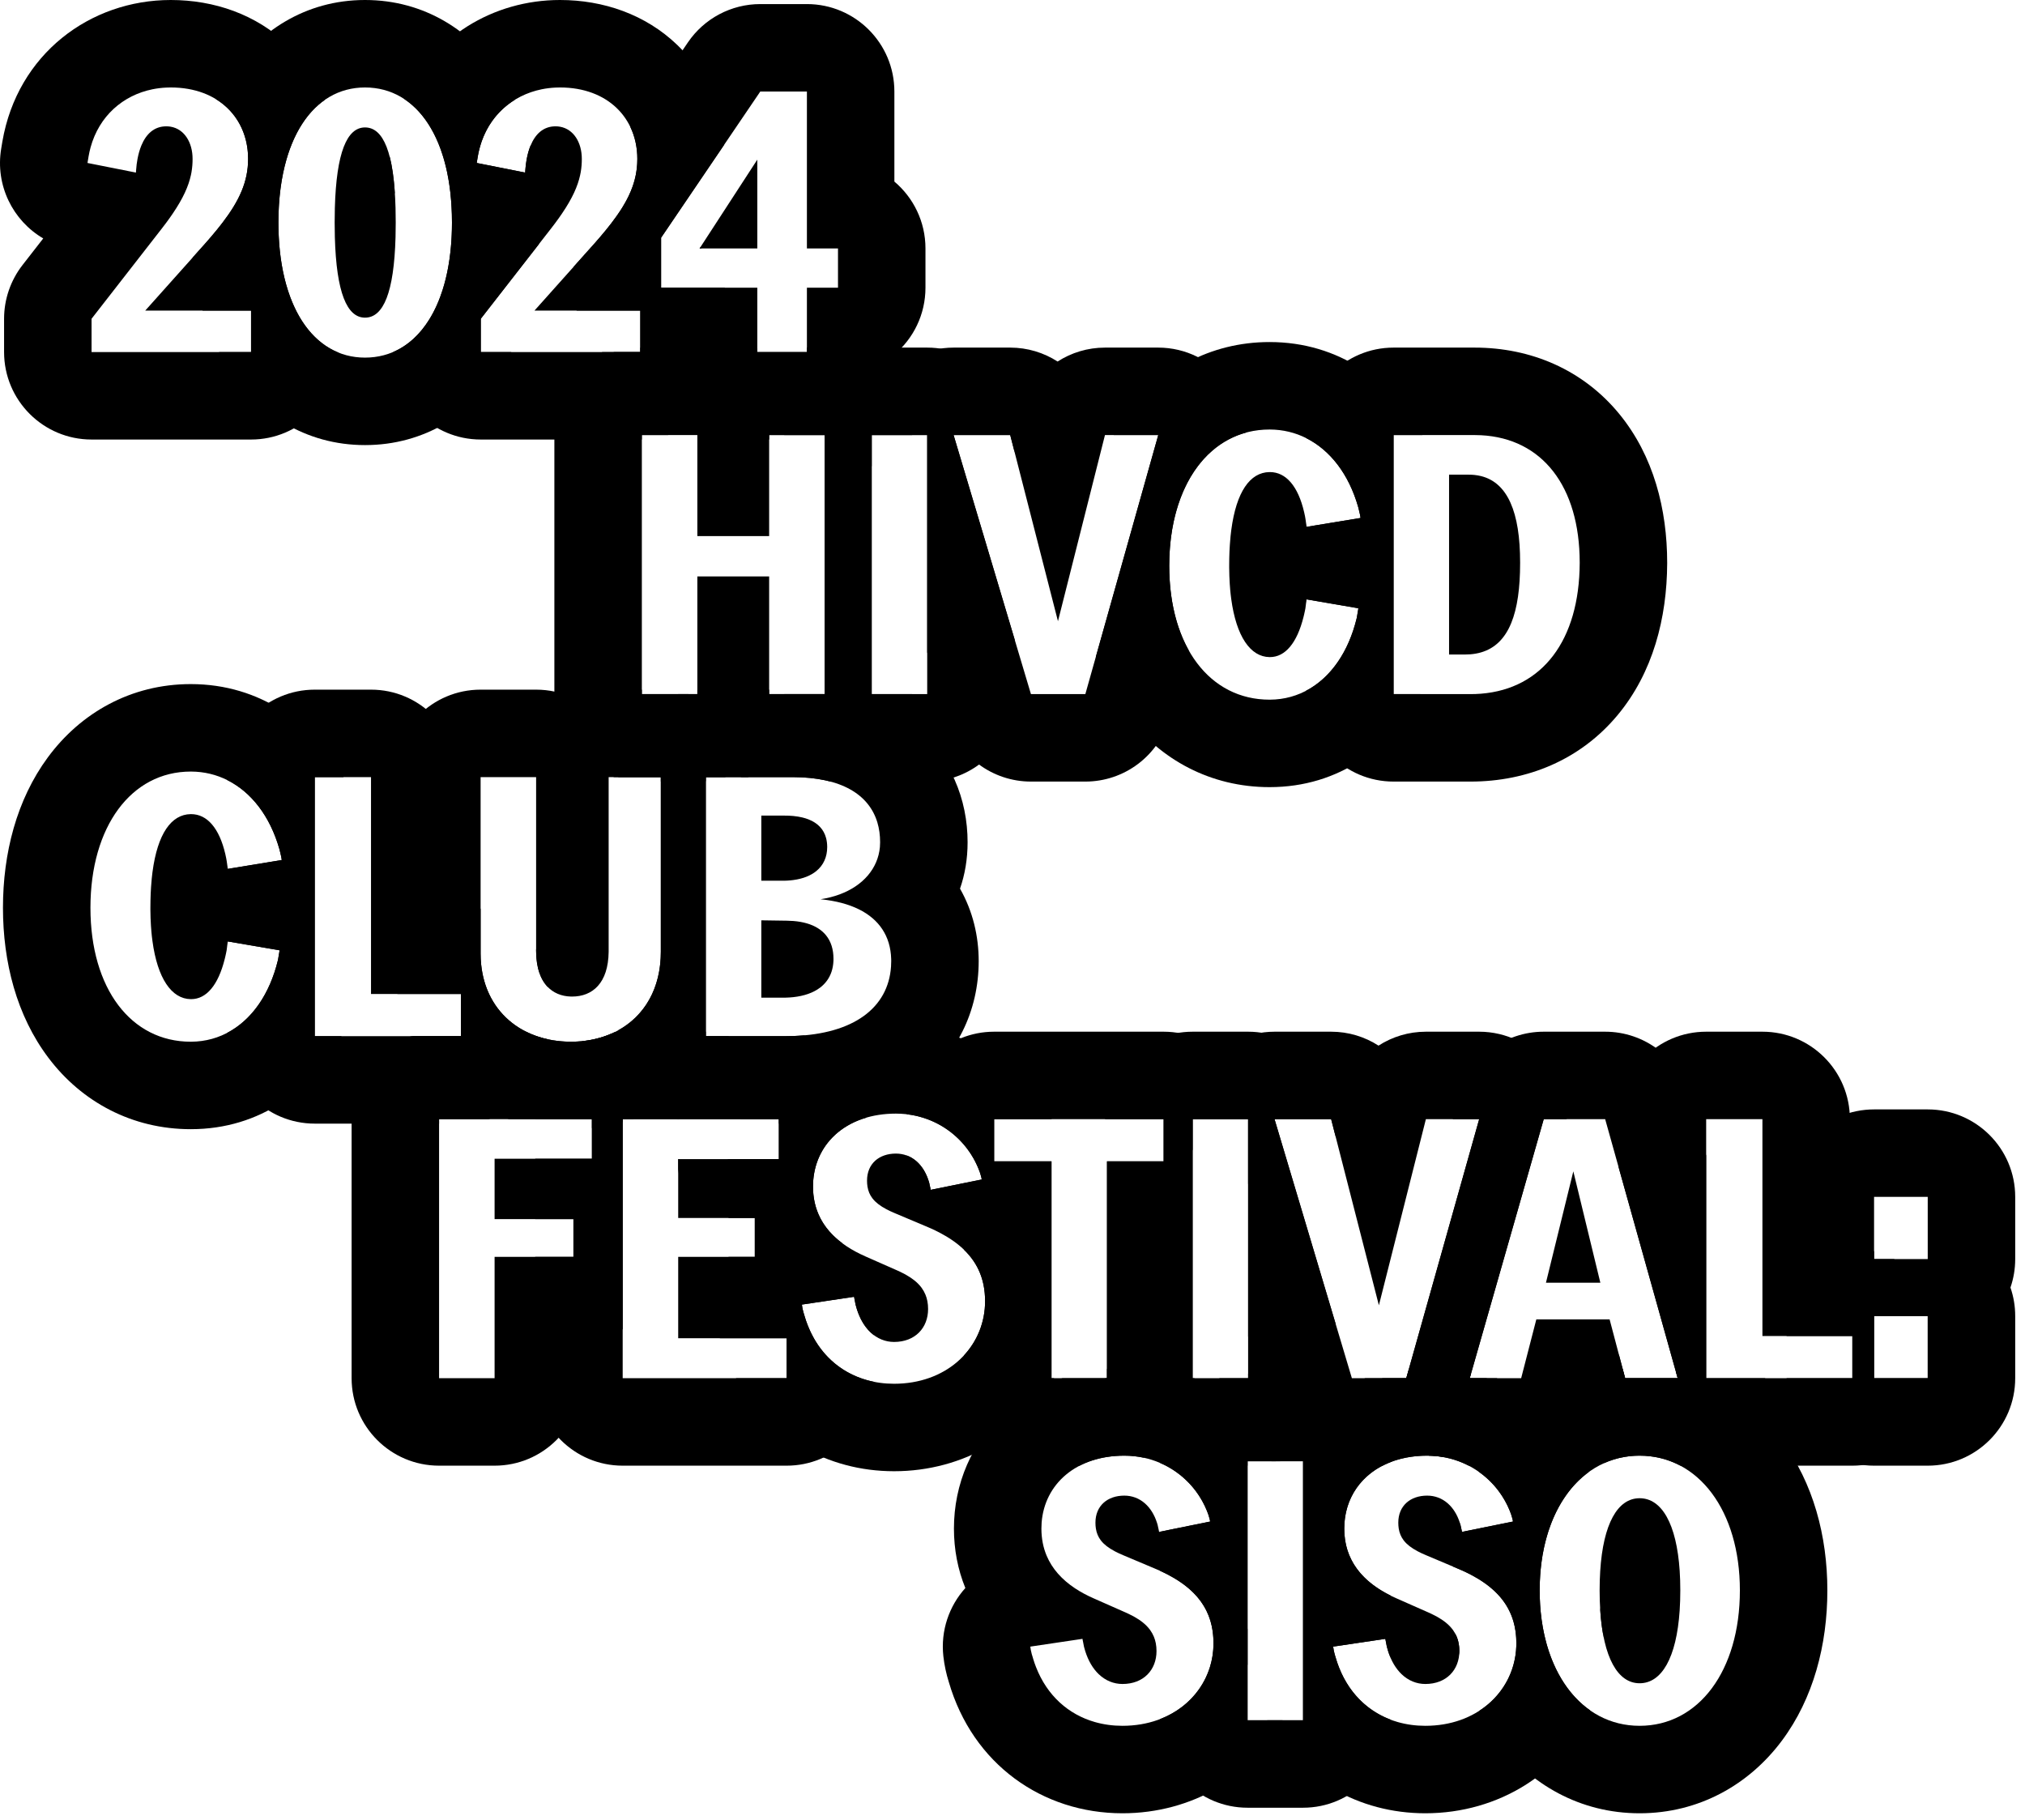 <svg width="148" height="133" viewBox="0 0 148 133" fill="none" xmlns="http://www.w3.org/2000/svg">
<path fill-rule="evenodd" clip-rule="evenodd" d="M118.598 100.058C114.797 100.416 111.605 102.419 109.454 105.302C108.923 106.014 108.46 106.77 108.062 107.56C109.166 108.331 110.002 109.43 110.446 110.694C110.461 110.746 110.476 110.795 110.49 110.841C110.528 110.962 110.562 111.071 110.581 111.208L106.849 111.965C106.834 111.86 106.81 111.764 106.788 111.671C106.77 111.596 106.753 111.524 106.74 111.451C106.728 111.406 106.714 111.361 106.7 111.316C106.451 112.355 106.287 113.422 106.203 114.503L106.47 114.616C107.603 115.081 108.497 115.618 109.174 116.239C109.883 116.889 110.351 117.631 110.602 118.478C110.752 118.983 110.825 119.525 110.825 120.106C110.825 120.169 110.824 120.232 110.822 120.295C110.761 122.248 109.759 123.985 108.107 125.047C108.492 125.804 108.938 126.529 109.447 127.213C111.828 130.417 115.485 132.531 119.832 132.531C124.179 132.531 127.845 130.429 130.236 127.219C132.538 124.13 133.555 120.218 133.555 116.239C133.555 112.283 132.53 108.388 130.232 105.311C128.352 102.792 125.676 100.941 122.488 100.272L122.617 100.732H118.776L118.598 100.058ZM106.646 120.955C106.655 120.863 106.659 120.77 106.659 120.674C106.659 120.179 106.555 119.76 106.359 119.399C106.435 119.923 106.53 120.442 106.646 120.955ZM112.529 116.239C112.529 122.135 115.558 126.138 119.832 126.138C124.132 126.138 127.162 122.135 127.162 116.239C127.162 110.423 124.132 106.393 119.832 106.393C115.558 106.393 112.529 110.396 112.529 116.239ZM116.956 117.693C116.926 117.236 116.911 116.751 116.911 116.239C116.911 115.745 116.925 115.277 116.953 114.835C117.171 111.375 118.225 109.504 119.832 109.504C121.457 109.504 122.533 111.383 122.762 114.805C122.792 115.256 122.807 115.734 122.807 116.239C122.807 116.76 122.791 117.254 122.76 117.72C122.527 121.16 121.452 123.028 119.832 123.028C118.232 123.028 117.18 121.15 116.956 117.693Z" fill="black"/>
<path fill-rule="evenodd" clip-rule="evenodd" d="M99.78 100.732C98.255 101.255 96.829 102.064 95.593 103.185C94.448 104.223 93.554 105.452 92.928 106.799H95.236V125.732H92.619C94.945 130.043 99.3 132.531 104.171 132.531C109.543 132.531 114.234 129.56 116.215 125.009C114.752 123.986 113.643 122.312 113.039 120.168C113.033 120.148 113.028 120.127 113.022 120.106C112.824 119.388 112.682 118.617 112.603 117.802C112.587 117.632 112.573 117.46 112.562 117.287C112.54 116.944 112.529 116.595 112.529 116.238C112.529 114.426 112.821 112.79 113.351 111.396C113.431 111.183 113.518 110.976 113.61 110.775C113.799 110.361 114.01 109.971 114.243 109.609C114.315 109.497 114.389 109.387 114.465 109.28C114.936 108.617 115.482 108.055 116.093 107.608C114.679 104.443 112.001 101.916 108.634 100.732H107.416L107.512 100.394C106.492 100.137 105.418 100 104.306 100C103.859 100 103.412 100.02 102.969 100.06L102.78 100.732H99.78ZM97.436 120.35C97.445 120.432 97.458 120.515 97.473 120.598C97.492 120.697 97.514 120.796 97.542 120.895C97.559 120.957 97.578 121.018 97.598 121.08C97.617 121.146 97.636 121.211 97.656 121.275C97.715 121.469 97.781 121.658 97.852 121.84C98.666 123.937 100.226 125.311 102.155 125.863C102.792 126.045 103.468 126.138 104.171 126.138C107.916 126.138 110.51 123.714 110.798 120.674C110.816 120.487 110.825 120.298 110.825 120.106C110.825 119.247 110.667 118.475 110.335 117.781C109.821 116.705 108.889 115.816 107.481 115.083C107.28 114.978 107.068 114.876 106.847 114.777C106.724 114.722 106.599 114.668 106.47 114.616L104.225 113.669C104 113.575 103.796 113.48 103.613 113.383C103.609 113.381 103.606 113.379 103.603 113.377C103.158 113.141 102.833 112.892 102.609 112.608C102.6 112.597 102.592 112.585 102.583 112.574C102.49 112.451 102.415 112.32 102.357 112.182C102.296 112.038 102.254 111.885 102.228 111.721C102.207 111.585 102.196 111.441 102.196 111.289C102.196 110.045 103.089 109.314 104.306 109.314C104.875 109.314 105.39 109.511 105.81 109.878C105.814 109.881 105.817 109.884 105.82 109.887C106.199 110.221 106.5 110.696 106.692 111.289C106.709 111.342 106.725 111.396 106.74 111.451C106.753 111.523 106.77 111.596 106.788 111.671C106.79 111.679 106.792 111.687 106.794 111.695C106.797 111.708 106.8 111.721 106.803 111.734C106.804 111.739 106.805 111.743 106.806 111.747C106.821 111.811 106.835 111.877 106.846 111.946C106.847 111.951 106.847 111.955 106.848 111.959C106.848 111.961 106.848 111.963 106.849 111.965L110.581 111.208C110.572 111.141 110.559 111.081 110.544 111.023C110.528 110.962 110.51 110.903 110.49 110.841C110.489 110.836 110.487 110.831 110.486 110.827C110.473 110.785 110.459 110.741 110.446 110.694C110.416 110.608 110.384 110.524 110.351 110.44C110.14 109.915 109.861 109.421 109.523 108.97C108.624 107.776 107.308 106.89 105.75 106.548C105.288 106.447 104.805 106.393 104.306 106.393C100.779 106.393 98.478 108.476 98.264 111.289C98.253 111.431 98.248 111.575 98.248 111.721C98.248 112.452 98.379 113.113 98.631 113.708C99.032 114.661 99.74 115.447 100.699 116.085C101.116 116.362 101.58 116.611 102.088 116.833L104.414 117.861C104.49 117.895 104.563 117.928 104.635 117.963C104.756 118.02 104.872 118.079 104.984 118.14C104.994 118.146 105.005 118.152 105.015 118.158C105.491 118.422 105.875 118.721 106.152 119.081C106.167 119.101 106.181 119.12 106.196 119.14C106.303 119.289 106.393 119.449 106.464 119.62C106.527 119.772 106.576 119.934 106.608 120.106C106.642 120.284 106.659 120.473 106.659 120.674C106.659 122.054 105.713 123.081 104.171 123.081C103.541 123.081 102.932 122.842 102.428 122.356C102.428 122.356 102.427 122.355 102.427 122.355C102.017 121.959 101.676 121.4 101.449 120.674C101.416 120.57 101.386 120.461 101.358 120.35C101.344 120.255 101.324 120.16 101.304 120.066C101.302 120.057 101.3 120.049 101.298 120.04C101.29 120.001 101.282 119.962 101.274 119.923C101.27 119.902 101.266 119.88 101.262 119.859C101.259 119.841 101.256 119.824 101.253 119.806C101.252 119.798 101.251 119.79 101.25 119.782L97.436 120.35ZM116.943 117.488C116.988 118.312 117.079 119.05 117.211 119.697C117.188 118.958 117.102 118.219 116.943 117.488ZM91.179 121.718C91.139 121.5 91.107 121.279 91.082 121.056C91.005 120.362 91.042 119.681 91.179 119.032V121.718Z" fill="black"/>
<path fill-rule="evenodd" clip-rule="evenodd" d="M89.157 100.732C86.617 101.578 84.786 103.975 84.786 106.799V106.924C86.454 107.642 87.724 109.025 88.311 110.694C88.326 110.746 88.341 110.794 88.356 110.841C88.393 110.962 88.427 111.071 88.447 111.208L84.786 111.95V114.81C87.496 116.041 88.69 117.745 88.69 120.106C88.69 122.57 87.197 124.717 84.786 125.647V125.732C84.786 129.263 87.648 132.125 91.179 132.125H95.236C98.767 132.125 101.629 129.263 101.629 125.732V125.688C99.727 124.968 98.249 123.397 97.598 121.08C97.589 121.052 97.58 121.025 97.572 120.997C97.505 120.781 97.46 120.566 97.436 120.35L101.25 119.782C101.263 119.876 101.284 119.971 101.304 120.066C101.324 120.16 101.344 120.255 101.358 120.35C101.432 120.645 101.523 120.915 101.629 121.162V116.619C99.5 115.56 98.247 113.971 98.247 111.722C98.247 109.507 99.505 107.683 101.629 106.862V106.799C101.629 103.268 98.767 100.406 95.236 100.406H91.221V100.732H89.157ZM95.236 106.799H91.179V125.732H95.236V106.799Z" fill="black"/>
<path fill-rule="evenodd" clip-rule="evenodd" d="M77.646 100.732C76.121 101.255 74.695 102.064 73.458 103.185C71.018 105.397 69.72 108.474 69.72 111.721C69.72 113.245 70 114.71 70.554 116.068C69.372 117.38 68.738 119.17 68.947 121.056C69.02 121.709 69.157 122.339 69.346 122.94C71.094 128.952 76.194 132.531 82.036 132.531C87.118 132.531 91.591 129.872 93.736 125.732H91.179V106.799H93.562C91.424 102.796 87.192 100 82.171 100C81.749 100 81.326 100.018 80.907 100.054V100.732H77.646ZM83.615 106.548C83.153 106.447 82.671 106.393 82.171 106.393C78.644 106.393 76.343 108.476 76.129 111.289C76.118 111.431 76.113 111.575 76.113 111.721C76.113 112.452 76.245 113.113 76.496 113.708C76.898 114.661 77.605 115.447 78.564 116.085C78.981 116.362 79.446 116.611 79.954 116.833L82.28 117.861C82.355 117.895 82.428 117.928 82.5 117.963C82.621 118.02 82.737 118.079 82.849 118.14C82.859 118.146 82.87 118.152 82.88 118.158C83.356 118.422 83.74 118.721 84.017 119.081C84.032 119.101 84.047 119.12 84.061 119.14C84.169 119.289 84.258 119.449 84.33 119.62C84.393 119.772 84.441 119.934 84.474 120.106C84.507 120.284 84.525 120.473 84.525 120.674C84.525 122.054 83.578 123.081 82.036 123.081C81.406 123.081 80.798 122.842 80.293 122.356C80.293 122.356 80.293 122.355 80.292 122.355C79.882 121.959 79.542 121.4 79.314 120.674C79.281 120.57 79.251 120.461 79.223 120.35C79.21 120.255 79.189 120.16 79.169 120.066C79.167 120.057 79.165 120.049 79.164 120.04C79.155 120.001 79.147 119.962 79.139 119.923C79.135 119.902 79.131 119.88 79.127 119.859C79.124 119.841 79.121 119.824 79.119 119.806C79.117 119.798 79.116 119.79 79.115 119.782L75.301 120.35C75.311 120.432 75.323 120.515 75.338 120.598C75.357 120.697 75.38 120.796 75.407 120.895C75.424 120.957 75.443 121.018 75.464 121.08C75.482 121.146 75.501 121.211 75.521 121.275C75.58 121.469 75.646 121.658 75.717 121.84C76.531 123.937 78.091 125.311 80.021 125.863C80.657 126.045 81.333 126.138 82.036 126.138C85.781 126.138 88.375 123.714 88.663 120.674C88.681 120.487 88.69 120.298 88.69 120.106C88.69 119.247 88.532 118.475 88.2 117.781C87.686 116.705 86.754 115.816 85.347 115.083C85.145 114.978 84.933 114.876 84.712 114.777C84.589 114.722 84.464 114.668 84.335 114.616L82.09 113.669C81.865 113.575 81.661 113.48 81.478 113.383C81.475 113.381 81.471 113.379 81.468 113.377C81.023 113.141 80.699 112.892 80.474 112.608C80.465 112.597 80.457 112.585 80.448 112.574C80.355 112.451 80.28 112.32 80.222 112.182C80.162 112.038 80.119 111.885 80.094 111.721C80.072 111.585 80.062 111.441 80.062 111.289C80.062 110.045 80.954 109.314 82.171 109.314C82.741 109.314 83.256 109.511 83.675 109.878C83.679 109.881 83.682 109.884 83.685 109.887C84.064 110.221 84.365 110.696 84.557 111.289C84.574 111.342 84.59 111.396 84.606 111.451C84.618 111.523 84.635 111.596 84.653 111.671C84.655 111.679 84.657 111.687 84.659 111.695C84.662 111.708 84.665 111.721 84.668 111.734C84.669 111.739 84.67 111.743 84.671 111.747C84.686 111.811 84.7 111.877 84.711 111.946C84.712 111.951 84.712 111.955 84.713 111.959C84.713 111.961 84.714 111.963 84.714 111.965L88.446 111.208C88.437 111.141 88.424 111.081 88.409 111.023C88.393 110.962 88.375 110.903 88.356 110.841C88.354 110.836 88.353 110.831 88.351 110.827C88.338 110.785 88.325 110.741 88.311 110.694C88.281 110.608 88.249 110.524 88.216 110.44C88.006 109.915 87.726 109.421 87.388 108.97C86.489 107.776 85.173 106.89 83.615 106.548Z" fill="black"/>
<path fill-rule="evenodd" clip-rule="evenodd" d="M130.576 100.732C130.576 104.263 133.438 107.125 136.969 107.125H140.891C144.421 107.125 147.284 104.263 147.284 100.732V96.188C147.284 95.459 147.162 94.758 146.937 94.105C147.162 93.453 147.284 92.752 147.284 92.023V87.479C147.284 83.948 144.421 81.086 140.891 81.086H136.969C133.438 81.086 130.576 83.948 130.576 87.479V92.023C130.576 92.752 130.698 93.453 130.923 94.105C130.698 94.758 130.576 95.459 130.576 96.188V97.649H135.382V100.732H130.576ZM136.969 96.188V100.732H140.891V96.188H136.969ZM136.969 92.023H140.891V87.479H136.969V92.023Z" fill="black"/>
<path fill-rule="evenodd" clip-rule="evenodd" d="M118.305 98.948V100.732C118.305 104.263 121.167 107.125 124.698 107.125H135.382C138.912 107.125 141.775 104.263 141.775 100.732V97.649C141.775 95.218 140.418 93.104 138.421 92.023H136.969V91.454C136.461 91.325 135.929 91.256 135.382 91.256H135.202V81.799C135.202 78.268 132.34 75.406 128.809 75.406H124.698C121.167 75.406 118.305 78.268 118.305 81.799V85.332L122.617 100.732H118.776L118.305 98.948ZM128.809 81.799H124.698V100.732H135.382V97.649H128.809V81.799ZM136.969 100.732H140.891V96.188H136.969V100.732Z" fill="black"/>
<path fill-rule="evenodd" clip-rule="evenodd" d="M101.023 100.732C101.023 102.106 101.466 103.46 102.312 104.582C102.889 105.347 103.622 105.961 104.448 106.395C105.505 106.416 106.485 106.679 107.343 107.125C107.367 107.125 107.392 107.125 107.416 107.125H111.176C112.583 107.125 113.904 106.666 114.976 105.873C115.647 106.369 116.414 106.734 117.24 106.938C117.724 106.721 118.238 106.565 118.776 106.478C119.118 106.422 119.471 106.393 119.832 106.393C120.837 106.393 121.773 106.613 122.617 107.025C122.681 107.056 122.745 107.089 122.808 107.122C124.737 107.065 126.54 106.138 127.711 104.596C128.563 103.472 129.01 102.112 129.01 100.732H124.698V84.454L123.472 80.075C122.699 77.314 120.182 75.406 117.316 75.406H112.826C109.971 75.406 107.463 77.298 106.679 80.043L106.177 81.799H108.108L102.78 100.732H101.023ZM117.316 81.799H112.826L107.416 100.732H111.176L112.285 96.432H117.64L118.776 100.732H122.617L117.316 81.799ZM112.988 93.754H116.964L114.989 85.612L112.988 93.754Z" fill="black"/>
<path fill-rule="evenodd" clip-rule="evenodd" d="M91.221 97.682L92.678 102.561C93.487 105.269 95.978 107.125 98.804 107.125H101.042C101.56 106.858 102.142 106.657 102.78 106.534C103.258 106.442 103.768 106.393 104.306 106.393C104.727 106.393 105.136 106.431 105.53 106.504C107.155 105.729 108.422 104.282 108.934 102.464L109.421 100.732H107.416L112.826 81.799H114.501C114.501 80.421 114.055 79.062 113.205 77.939C111.996 76.343 110.11 75.406 108.108 75.406H104.213C102.951 75.406 101.758 75.776 100.751 76.424C99.745 75.776 98.552 75.406 97.289 75.406H93.151C91.132 75.406 89.231 76.36 88.024 77.979C86.818 79.599 86.447 81.693 87.025 83.628L87.164 84.094V81.799H91.221V97.682ZM98.804 100.732H102.78L108.108 81.799H104.213L100.778 95.404L97.289 81.799H93.151L98.804 100.732Z" fill="black"/>
<path fill-rule="evenodd" clip-rule="evenodd" d="M80.771 100.732C80.771 104.263 83.633 107.125 87.164 107.125H91.179V106.799H93.243C95.783 105.953 97.614 103.556 97.614 100.732V96.748L93.151 81.799H97.289L97.614 83.067V81.799C97.614 78.268 94.752 75.406 91.221 75.406H87.164C83.633 75.406 80.771 78.268 80.771 81.799H85.046V84.882H80.907V100.732H80.771ZM87.164 100.732H91.221V81.799H87.164V100.732Z" fill="black"/>
<path fill-rule="evenodd" clip-rule="evenodd" d="M70.457 99.061V100.732C70.457 104.263 73.319 107.125 76.85 107.125H78.907C79.496 106.822 80.166 106.604 80.907 106.488C81.308 106.426 81.731 106.393 82.172 106.393C82.659 106.393 83.13 106.444 83.581 106.541C85.777 105.529 87.3 103.308 87.3 100.732H87.164V81.799H91.221V86.541C91.363 86.012 91.439 85.456 91.439 84.882V81.799C91.439 78.268 88.576 75.406 85.046 75.406H72.658C69.248 75.406 66.461 78.076 66.275 81.439C66.801 81.501 67.304 81.624 67.778 81.799C69.313 82.366 70.545 83.484 71.268 84.882C71.403 85.144 71.52 85.415 71.618 85.694C71.633 85.746 71.648 85.794 71.662 85.841C71.7 85.962 71.734 86.071 71.753 86.208L68.021 86.965C68.006 86.86 67.983 86.763 67.96 86.671C67.942 86.596 67.925 86.523 67.913 86.451C67.724 85.779 67.403 85.247 66.987 84.882C66.77 84.692 66.527 84.546 66.265 84.451V84.882C66.265 87.64 68.01 89.99 70.457 90.886V91.343C71.511 92.362 71.997 93.6 71.997 95.106C71.997 96.611 71.44 97.998 70.457 99.061ZM76.85 100.732H80.907V84.882H85.046V81.799H72.658V84.882H76.85V100.732Z" fill="black"/>
<path fill-rule="evenodd" clip-rule="evenodd" d="M53.791 100.732C56.117 105.043 60.471 107.531 65.343 107.531C70.425 107.531 74.897 104.872 77.042 100.732H76.85V84.882H72.657V81.799H76.868C74.731 77.796 70.499 75 65.478 75C62.3 75 59.173 76.002 56.765 78.185C55.62 79.223 54.726 80.452 54.1 81.799H56.924V84.72H53.194C53.083 85.376 53.026 86.045 53.026 86.722C53.026 87.505 53.101 88.274 53.248 89.02H55.166V91.861H53.251C52.469 93.06 52.084 94.526 52.254 96.056C52.321 96.662 52.444 97.249 52.613 97.811H57.492V100.732H53.791ZM66.921 81.548C66.46 81.447 65.977 81.393 65.478 81.393C61.951 81.393 59.649 83.476 59.436 86.289C59.425 86.431 59.419 86.575 59.419 86.722C59.419 87.452 59.551 88.113 59.803 88.708C60.204 89.661 60.911 90.447 61.871 91.085C62.288 91.362 62.752 91.611 63.26 91.834L65.586 92.861C65.661 92.894 65.735 92.928 65.807 92.963C65.928 93.02 66.044 93.079 66.156 93.14C66.166 93.146 66.177 93.152 66.187 93.158C66.662 93.422 67.047 93.721 67.324 94.081C67.339 94.101 67.353 94.12 67.368 94.14C67.475 94.289 67.565 94.449 67.636 94.62C67.699 94.772 67.748 94.934 67.78 95.106C67.814 95.284 67.831 95.472 67.831 95.674C67.831 97.054 66.885 98.082 65.343 98.082C64.713 98.082 64.104 97.842 63.6 97.356C63.6 97.356 63.599 97.355 63.599 97.355C63.189 96.959 62.848 96.4 62.621 95.674C62.588 95.57 62.558 95.461 62.53 95.35C62.516 95.255 62.496 95.16 62.476 95.066C62.474 95.057 62.472 95.049 62.47 95.04C62.462 95.001 62.454 94.962 62.446 94.923C62.442 94.902 62.438 94.88 62.434 94.859C62.431 94.841 62.428 94.824 62.425 94.807C62.424 94.798 62.423 94.79 62.422 94.782L58.608 95.35C58.617 95.433 58.63 95.515 58.645 95.598C58.663 95.697 58.686 95.796 58.714 95.895C58.731 95.957 58.75 96.018 58.77 96.08C58.789 96.146 58.808 96.211 58.828 96.275C58.887 96.469 58.952 96.657 59.023 96.841C59.838 98.937 61.398 100.311 63.327 100.863C63.964 101.045 64.64 101.138 65.343 101.138C69.088 101.138 71.681 98.714 71.97 95.674C71.987 95.487 71.996 95.298 71.996 95.106C71.996 94.247 71.838 93.475 71.507 92.781C70.993 91.705 70.061 90.816 68.653 90.083C68.451 89.978 68.24 89.876 68.019 89.777C67.896 89.722 67.77 89.668 67.642 89.616L65.397 88.669C65.172 88.575 64.968 88.48 64.785 88.383C64.781 88.381 64.778 88.379 64.775 88.377C64.33 88.141 64.005 87.892 63.781 87.608C63.772 87.597 63.763 87.585 63.755 87.574C63.661 87.451 63.587 87.32 63.528 87.182C63.468 87.038 63.426 86.885 63.4 86.722C63.379 86.585 63.368 86.441 63.368 86.289C63.368 85.044 64.261 84.314 65.478 84.314C66.047 84.314 66.562 84.511 66.982 84.878C66.985 84.881 66.989 84.884 66.992 84.887C67.371 85.221 67.672 85.695 67.863 86.289C67.881 86.342 67.897 86.396 67.912 86.451C67.924 86.523 67.942 86.596 67.96 86.671C67.962 86.679 67.964 86.687 67.966 86.695C67.969 86.708 67.972 86.721 67.975 86.734C67.976 86.739 67.977 86.743 67.978 86.747C67.993 86.811 68.007 86.877 68.018 86.946C68.018 86.951 68.019 86.955 68.02 86.959C68.02 86.961 68.02 86.963 68.02 86.965L71.753 86.208C71.744 86.141 71.731 86.081 71.716 86.023C71.7 85.962 71.681 85.903 71.662 85.841C71.661 85.836 71.659 85.831 71.658 85.827C71.645 85.785 71.631 85.741 71.618 85.694C71.588 85.608 71.556 85.524 71.523 85.44C71.312 84.915 71.033 84.421 70.695 83.971C69.796 82.776 68.48 81.89 66.921 81.548Z" fill="black"/>
<path fill-rule="evenodd" clip-rule="evenodd" d="M42.632 76.088C40.547 77.141 39.117 79.303 39.117 81.799H43.262V84.693H39.117V89.102H41.91V91.861H39.117V100.732C39.117 104.263 41.979 107.125 45.51 107.125H57.492C60.934 107.125 63.741 104.405 63.88 100.997C63.55 100.931 63.23 100.843 62.92 100.732C61.486 100.22 60.284 99.232 59.482 97.811C59.325 97.534 59.184 97.241 59.06 96.931C58.95 96.66 58.854 96.376 58.77 96.08C58.689 95.837 58.635 95.593 58.608 95.35L62.422 94.782C62.435 94.876 62.456 94.971 62.476 95.066C62.496 95.16 62.517 95.255 62.53 95.35C62.795 96.407 63.283 97.152 63.881 97.594C63.817 95.663 62.896 93.95 61.487 92.82C61.534 92.507 61.559 92.187 61.559 91.861V90.865C61.189 90.59 60.862 90.29 60.583 89.963C60.333 89.67 60.12 89.357 59.948 89.021C59.603 88.346 59.42 87.582 59.42 86.722C59.42 86.007 59.551 85.333 59.799 84.72C59.809 84.696 59.819 84.672 59.829 84.648C60.382 83.346 61.472 82.329 62.971 81.799C63.084 81.759 63.199 81.722 63.316 81.687C63.267 78.846 61.365 76.456 58.766 75.675C58.331 75.713 57.876 75.732 57.4 75.732H51.585V75.406H45.51C45.316 75.406 45.125 75.414 44.937 75.431C44.242 75.773 43.466 75.996 42.632 76.088ZM56.924 81.799H45.51V100.732H57.492V97.811H49.567V91.861H55.166V89.021H49.567V84.72H56.924V81.799Z" fill="black"/>
<path fill-rule="evenodd" clip-rule="evenodd" d="M30.069 75.732C27.529 76.578 25.698 78.975 25.698 81.799V100.732C25.698 104.263 28.561 107.125 32.091 107.125H36.148C39.679 107.125 42.541 104.263 42.541 100.732V98.223C43.635 98.115 44.648 97.733 45.51 97.144V81.799H49.655C49.655 78.748 47.518 76.197 44.66 75.559C44.222 75.749 43.754 75.894 43.262 75.992C42.772 76.088 42.258 76.138 41.725 76.138C40.509 76.138 39.397 75.882 38.446 75.406H33.689V75.732H30.069ZM49.655 84.72H49.567V85.759C49.623 85.421 49.654 85.074 49.655 84.72ZM43.262 81.799H32.091V100.732H36.148V91.861H41.91V89.102H36.148V84.693H43.262V81.799Z" fill="black"/>
<path fill-rule="evenodd" clip-rule="evenodd" d="M56.214 50.406V50.732H60.271V50.547C62.525 50.83 64.783 51.568 66.703 53.077C69.522 55.293 70.718 58.46 70.718 61.559C70.718 62.798 70.519 63.928 70.164 64.951C71.102 66.596 71.529 68.427 71.529 70.242C71.529 73.899 69.922 77.232 66.884 79.433C64.101 81.448 60.673 82.125 57.4 82.125H56.924V81.799H49.563C47.023 80.953 45.192 78.556 45.192 75.732V75.298C47.081 74.254 48.298 72.275 48.298 69.565V56.799H45.192C45.192 53.975 47.023 51.578 49.563 50.732H50.967V50.435C51.17 50.416 51.377 50.406 51.585 50.406H56.214ZM65.122 70.648C65.131 70.514 65.136 70.379 65.136 70.242C65.136 70.187 65.135 70.133 65.133 70.079C65.108 69.259 64.891 68.526 64.477 67.905C63.693 66.728 62.203 65.95 59.97 65.725C61.984 65.419 63.432 64.41 64.026 63.03C64.177 62.679 64.273 62.304 64.309 61.911C64.319 61.795 64.324 61.678 64.324 61.559C64.324 61.044 64.258 60.56 64.124 60.113C63.515 58.085 61.51 56.814 57.978 56.799C57.957 56.799 57.935 56.799 57.914 56.799H51.585V75.732H57.4C57.596 75.732 57.789 75.729 57.978 75.722C62.395 75.571 64.916 73.662 65.122 70.648ZM57.346 59.612H55.642V64.372H57.184C57.239 64.372 57.293 64.371 57.346 64.37C57.413 64.369 57.478 64.366 57.543 64.363C57.545 64.362 57.548 64.362 57.551 64.362C57.699 64.354 57.841 64.34 57.978 64.322C58.69 64.227 59.251 63.999 59.658 63.668C59.922 63.453 60.121 63.195 60.254 62.901C60.389 62.605 60.457 62.272 60.457 61.911C60.457 61.789 60.45 61.672 60.435 61.559C60.428 61.5 60.418 61.442 60.407 61.386C60.398 61.339 60.387 61.292 60.374 61.247C60.206 60.619 59.777 60.156 59.085 59.886C58.948 59.833 58.801 59.787 58.644 59.749C58.445 59.701 58.23 59.665 57.998 59.642C57.992 59.642 57.985 59.641 57.978 59.64C57.957 59.638 57.936 59.636 57.914 59.635C57.734 59.619 57.545 59.612 57.346 59.612ZM57.238 72.919C57.292 72.919 57.347 72.919 57.4 72.918C57.409 72.917 57.418 72.917 57.427 72.917C57.432 72.917 57.437 72.917 57.442 72.916C57.627 72.912 57.806 72.9 57.978 72.881C58.773 72.794 59.436 72.563 59.929 72.191C59.93 72.191 59.931 72.19 59.932 72.189C60.328 71.89 60.614 71.501 60.773 71.024C60.852 70.785 60.9 70.524 60.913 70.242C60.914 70.216 60.915 70.191 60.915 70.166C60.916 70.137 60.916 70.108 60.916 70.079C60.916 69.391 60.736 68.809 60.369 68.358C60.203 68.154 60 67.977 59.758 67.829C59.302 67.549 58.71 67.373 57.978 67.314C57.827 67.302 57.671 67.295 57.508 67.293L55.642 67.266V72.919H57.238Z" fill="black"/>
<path fill-rule="evenodd" clip-rule="evenodd" d="M46.91 50.406H44.484C43.539 50.406 42.641 50.611 41.834 50.979C41.026 50.611 40.129 50.406 39.183 50.406H35.126C31.595 50.406 28.733 53.268 28.733 56.799V69.701C28.733 70.705 28.837 71.693 29.045 72.649H33.689V75.732H30.139C30.753 76.94 31.569 78.049 32.583 79.016C33.936 80.307 35.516 81.225 37.203 81.799H43.262V82.45C44.019 82.37 44.772 82.228 45.51 82.023V81.799H46.235C47.903 81.23 49.477 80.319 50.831 79.022C51.846 78.052 52.658 76.941 53.271 75.732H51.585V56.799H54.691C54.691 53.975 52.86 51.578 50.32 50.732H46.91V50.406ZM48.298 56.799H44.484V69.484C44.484 69.511 44.484 69.538 44.484 69.565C44.458 71.86 43.304 72.838 41.807 72.838C41.78 72.838 41.752 72.838 41.726 72.837C40.349 72.802 39.255 71.857 39.187 69.701C39.184 69.63 39.183 69.558 39.183 69.484V56.799H35.126V69.701C35.126 73.623 37.912 76.138 41.726 76.138C41.753 76.138 41.78 76.138 41.807 76.138C45.499 76.103 48.298 73.674 48.298 69.565V56.799Z" fill="black"/>
<path fill-rule="evenodd" clip-rule="evenodd" d="M16.612 75.487V75.732C16.612 79.263 19.474 82.125 23.005 82.125H32.091V81.799H35.711C38.179 80.977 39.978 78.69 40.077 75.97C39.782 75.908 39.496 75.828 39.22 75.732C37.66 75.189 36.436 74.119 35.746 72.649C35.346 71.793 35.126 70.802 35.126 69.701V66.418C34.664 66.312 34.183 66.256 33.689 66.256H33.509V56.799C33.509 53.268 30.647 50.406 27.116 50.406H23.005C19.474 50.406 16.612 53.268 16.612 56.799V57.016C18.372 57.894 19.748 59.663 20.431 62.1C20.448 62.173 20.466 62.249 20.485 62.325C20.529 62.504 20.575 62.687 20.594 62.858L16.645 63.507C16.641 63.476 16.637 63.446 16.633 63.414C16.627 63.359 16.619 63.302 16.612 63.242V69.071L16.645 68.808L20.431 69.457C20.417 69.589 20.394 69.713 20.372 69.833C20.354 69.935 20.336 70.034 20.323 70.133C19.713 72.704 18.369 74.567 16.612 75.487ZM27.116 56.799H23.005V75.732H33.689V72.649H27.116V56.799ZM39.183 69.378V69.484C39.183 70.755 39.522 71.631 40.064 72.169C39.989 71.154 39.677 70.205 39.183 69.378Z" fill="black"/>
<path fill-rule="evenodd" clip-rule="evenodd" d="M6.61 66.347C6.61 72.27 9.586 76.138 13.94 76.138C13.949 76.138 13.958 76.138 13.967 76.138C15.023 76.133 16.01 75.855 16.884 75.335C18.484 74.384 19.708 72.623 20.297 70.242C20.304 70.216 20.31 70.19 20.316 70.163C20.319 70.153 20.321 70.143 20.323 70.133C20.332 70.066 20.343 69.999 20.355 69.931C20.361 69.899 20.366 69.866 20.372 69.833C20.394 69.713 20.417 69.589 20.432 69.457L16.645 68.808L16.564 69.457C16.551 69.525 16.538 69.592 16.524 69.658C16.508 69.739 16.49 69.819 16.472 69.897C16.456 69.966 16.44 70.034 16.423 70.1C15.949 71.992 15.09 73.027 13.967 73.027C13.958 73.027 13.949 73.027 13.94 73.027C12.541 73.008 11.511 71.518 11.142 68.779C11.126 68.665 11.112 68.547 11.098 68.428C11.087 68.324 11.076 68.218 11.067 68.111C11.054 67.969 11.043 67.825 11.033 67.677C11.009 67.301 10.995 66.906 10.992 66.493C10.992 66.445 10.992 66.396 10.992 66.347C10.992 66.165 10.994 65.986 10.998 65.812C11.005 65.467 11.019 65.136 11.04 64.819C11.054 64.606 11.072 64.4 11.092 64.201C11.105 64.065 11.121 63.931 11.137 63.801C11.14 63.777 11.143 63.753 11.146 63.729C11.513 60.951 12.512 59.522 13.94 59.504C13.949 59.504 13.958 59.504 13.967 59.504C15.144 59.504 16.03 60.543 16.466 62.416C16.466 62.417 16.466 62.416 16.466 62.416C16.491 62.524 16.515 62.636 16.537 62.749C16.55 62.822 16.562 62.891 16.572 62.958C16.584 63.033 16.594 63.105 16.603 63.173C16.609 63.216 16.614 63.258 16.619 63.299C16.624 63.338 16.629 63.377 16.634 63.414C16.637 63.446 16.641 63.476 16.645 63.507L20.594 62.858C20.586 62.783 20.572 62.706 20.556 62.627C20.535 62.527 20.51 62.425 20.486 62.325C20.467 62.249 20.448 62.173 20.432 62.1C20.426 62.081 20.421 62.063 20.416 62.044C20.411 62.028 20.407 62.012 20.402 61.996C19.713 59.624 18.36 57.898 16.638 57.029C15.82 56.617 14.92 56.397 13.967 56.393C13.958 56.393 13.949 56.393 13.94 56.393C9.586 56.393 6.61 60.423 6.61 66.347ZM23.005 75.732H24.963C22.828 79.611 19.066 82.531 13.94 82.531C9.664 82.531 5.978 80.546 3.539 77.314C1.207 74.223 0.217 70.31 0.217 66.347C0.217 62.385 1.205 58.464 3.496 55.356C5.887 52.111 9.565 50 13.94 50C19.048 50 22.907 52.89 25.11 56.799H23.005V75.732Z" fill="black"/>
<path fill-rule="evenodd" clip-rule="evenodd" d="M95.457 50.487V50.732C95.457 54.263 98.319 57.125 101.85 57.125H107.476C111.64 57.125 115.511 55.529 118.226 52.265C120.819 49.149 121.83 45.158 121.848 41.186L121.848 41.157V41.13C121.848 37.24 120.865 33.319 118.339 30.245C115.691 27.023 111.89 25.406 107.774 25.406H101.85C98.319 25.406 95.457 28.268 95.457 31.799V32.016C97.217 32.894 98.593 34.663 99.277 37.1C99.293 37.173 99.311 37.249 99.33 37.325C99.374 37.504 99.42 37.687 99.439 37.858L95.49 38.507C95.486 38.476 95.482 38.446 95.478 38.414C95.472 38.359 95.465 38.302 95.457 38.242V44.071L95.49 43.808L99.277 44.457C99.262 44.589 99.239 44.713 99.217 44.833C99.199 44.935 99.181 45.034 99.168 45.133C98.558 47.704 97.214 49.566 95.457 50.487ZM101.85 50.732H107.476C107.737 50.732 107.993 50.722 108.243 50.702C112.734 50.343 115.429 46.794 115.455 41.157V41.13C115.455 41.121 115.455 41.112 115.455 41.103C115.446 35.55 112.718 32.039 108.243 31.811C108.089 31.803 107.932 31.799 107.774 31.799H101.85V50.732ZM105.907 47.838H107.07C107.21 47.838 107.345 47.833 107.476 47.822C107.749 47.799 108.005 47.752 108.243 47.683C110.311 47.083 111.1 44.762 111.1 41.157V41.103C111.1 37.437 110.19 35.281 108.243 34.797C108.093 34.76 107.936 34.733 107.774 34.715C107.634 34.7 107.49 34.693 107.341 34.693H105.907V47.838Z" fill="black"/>
<path fill-rule="evenodd" clip-rule="evenodd" d="M80.103 47.965C80.637 49.524 81.388 50.994 82.383 52.314C84.822 55.546 88.508 57.531 92.785 57.531C97.911 57.531 101.673 54.611 103.807 50.732H101.85V31.799H103.954C101.752 27.89 97.892 25 92.785 25C88.41 25 84.731 27.111 82.34 30.356C81.999 30.82 81.686 31.301 81.401 31.799H84.653L80.103 47.965ZM95.49 43.808L95.409 44.457C95.396 44.525 95.382 44.592 95.369 44.658C95.352 44.739 95.335 44.819 95.317 44.897C95.301 44.966 95.285 45.034 95.268 45.1C94.793 46.992 93.935 48.027 92.812 48.027C92.803 48.027 92.794 48.027 92.785 48.027C91.385 48.008 90.356 46.518 89.986 43.779C89.971 43.664 89.956 43.547 89.943 43.428C89.932 43.324 89.921 43.218 89.911 43.111C89.899 42.969 89.888 42.825 89.878 42.678C89.854 42.301 89.84 41.906 89.837 41.493C89.837 41.445 89.837 41.396 89.837 41.347C89.837 41.165 89.838 40.986 89.842 40.812C89.849 40.467 89.864 40.136 89.885 39.819C89.899 39.606 89.916 39.401 89.936 39.201C89.95 39.065 89.965 38.931 89.982 38.801C89.985 38.777 89.988 38.753 89.991 38.729C90.358 35.951 91.357 34.522 92.785 34.504C92.794 34.504 92.803 34.504 92.812 34.504C93.988 34.504 94.874 35.543 95.31 37.416C95.311 37.417 95.311 37.417 95.311 37.417C95.336 37.525 95.359 37.636 95.382 37.749C95.395 37.822 95.406 37.891 95.417 37.958C95.428 38.033 95.439 38.105 95.448 38.173C95.454 38.216 95.459 38.258 95.464 38.299C95.469 38.338 95.474 38.377 95.478 38.414C95.482 38.445 95.486 38.476 95.49 38.507C95.49 38.507 95.49 38.507 95.49 38.507L99.439 37.858C99.43 37.783 99.417 37.706 99.401 37.627C99.38 37.527 99.355 37.425 99.33 37.325C99.311 37.249 99.293 37.173 99.276 37.1C99.271 37.081 99.266 37.063 99.26 37.044C99.256 37.028 99.251 37.012 99.247 36.996C98.557 34.624 97.205 32.898 95.482 32.029C94.665 31.617 93.765 31.397 92.812 31.393C92.803 31.393 92.794 31.393 92.785 31.393C88.43 31.393 85.455 35.423 85.455 41.347C85.455 47.27 88.43 51.138 92.785 51.138C92.794 51.138 92.803 51.138 92.812 51.138C93.868 51.133 94.855 50.855 95.729 50.335C97.328 49.384 98.553 47.623 99.142 45.242C99.148 45.216 99.155 45.19 99.161 45.163C99.163 45.153 99.166 45.143 99.168 45.133C99.177 45.066 99.188 44.999 99.2 44.931C99.205 44.899 99.211 44.866 99.217 44.833C99.239 44.713 99.262 44.589 99.276 44.457C99.276 44.457 99.276 44.457 99.276 44.457L95.49 43.808Z" fill="black"/>
<path fill-rule="evenodd" clip-rule="evenodd" d="M67.766 47.682L69.222 52.561C70.031 55.269 72.522 57.125 75.348 57.125H79.324C82.188 57.125 84.703 55.221 85.478 52.464L86.871 47.516C85.965 45.898 85.455 43.798 85.455 41.347C85.455 37.598 86.647 34.607 88.626 32.917C89.336 32.31 90.148 31.87 91.043 31.624C91.007 30.306 90.564 29.015 89.749 27.939C88.54 26.343 86.654 25.406 84.653 25.406H80.758C79.495 25.406 78.302 25.776 77.296 26.424C76.289 25.776 75.096 25.406 73.834 25.406H69.695C67.676 25.406 65.775 26.36 64.569 27.979C63.362 29.599 62.992 31.693 63.569 33.628L63.709 34.093V31.799H67.766V47.682ZM75.348 50.732H79.324L84.653 31.799H80.758L77.323 45.404L73.834 31.799H69.695L75.348 50.732Z" fill="black"/>
<path fill-rule="evenodd" clip-rule="evenodd" d="M57.315 50.732C57.315 54.263 60.178 57.125 63.709 57.125H67.766C71.296 57.125 74.159 54.263 74.159 50.732V46.748L69.695 31.799H73.834L74.159 33.066V31.799C74.159 28.268 71.296 25.406 67.766 25.406H63.709C60.178 25.406 57.315 28.268 57.315 31.799H60.271V50.732H57.315ZM67.766 31.799H63.709V50.732H67.766V31.799Z" fill="black"/>
<path fill-rule="evenodd" clip-rule="evenodd" d="M44.888 25.732C42.348 26.578 40.517 28.975 40.517 31.799V50.732C40.517 53.556 42.348 55.953 44.888 56.799H48.298V57.125H50.967C51.175 57.125 51.382 57.115 51.585 57.096V56.799H52.989C53.194 56.73 53.395 56.652 53.59 56.564C53.786 56.652 53.987 56.73 54.192 56.799H57.914C58.793 56.799 59.578 56.876 60.271 57.023C60.403 57.05 60.532 57.081 60.657 57.114C64.008 56.914 66.664 54.133 66.664 50.732H63.709V31.799H66.664C66.664 28.268 63.802 25.406 60.271 25.406H58.974V25.732H55.349V25.464C54.731 25.547 54.14 25.72 53.59 25.967C52.79 25.607 51.902 25.406 50.967 25.406H46.91C46.872 25.406 46.834 25.406 46.797 25.407V25.732H44.888ZM56.214 31.799V39.183H50.967V31.799H46.91V50.732H50.967V42.131H56.214V50.732H60.271V31.799H56.214Z" fill="black"/>
<path fill-rule="evenodd" clip-rule="evenodd" d="M46.797 22.703H42.146C42.001 22.168 41.924 21.606 41.924 21.026V19.5L42.929 18.375C43.244 18.028 43.54 17.695 43.815 17.375C44.43 16.658 44.944 16 45.356 15.366C45.395 15.305 45.433 15.245 45.471 15.185C45.572 15.021 45.667 14.859 45.755 14.697C46.302 13.691 46.58 12.713 46.58 11.613C46.58 10.772 46.406 9.985 46.075 9.291L50.275 3.101C51.465 1.348 53.447 0.298 55.566 0.298H58.974C62.505 0.298 65.367 3.16 65.367 6.691V13.271C66.756 14.444 67.639 16.198 67.639 18.159V21.026C67.639 22.988 66.755 24.743 65.364 25.916C65.279 28.92 63.122 31.406 60.271 31.994V31.799H56.214V32.125H55.349C52.402 32.125 49.921 30.131 49.181 27.419H48.317C46.648 27.419 45.128 26.779 43.99 25.732H46.797V22.703ZM61.246 18.159H58.974V6.691H55.566L48.317 17.375V21.026H55.349V25.732H58.974V21.026H61.246V18.159ZM55.349 11.667V18.159H51.13L55.349 11.667Z" fill="black"/>
<path fill-rule="evenodd" clip-rule="evenodd" d="M35.139 32.125C31.608 32.125 28.746 29.263 28.746 25.732V25.722C29.809 25.264 30.709 24.438 31.406 23.298C31.789 22.67 32.111 21.947 32.365 21.138C32.656 20.208 32.857 19.165 32.958 18.021C33.008 17.459 33.033 16.874 33.033 16.265C33.033 16.044 33.03 15.825 33.023 15.609C32.99 14.529 32.874 13.528 32.684 12.614C32.68 12.596 32.676 12.578 32.672 12.56C32.648 12.443 32.621 12.328 32.594 12.214C32.536 11.971 32.472 11.734 32.403 11.504C32.348 11.324 32.291 11.147 32.23 10.975C32.227 10.97 32.226 10.964 32.224 10.959C32.201 10.896 32.179 10.834 32.155 10.773C31.556 9.185 30.669 7.983 29.555 7.244C31.579 2.705 36.045 0 40.927 0C44.09 0 47.172 1.047 49.504 3.29C51.572 5.279 52.7 7.879 52.929 10.576L48.317 17.374V21.026H52.967C53.112 21.56 53.189 22.122 53.189 22.703V25.732C53.189 28.556 51.358 30.953 48.819 31.799H46.909V32.124C46.872 32.125 46.834 32.125 46.796 32.125H35.139ZM51.233 18L51.13 18.159H51.293C51.261 18.127 51.229 18.096 51.196 18.065C51.208 18.043 51.221 18.022 51.233 18ZM42.928 18.375C43.607 17.628 44.192 16.951 44.684 16.31C45.938 14.676 46.58 13.284 46.58 11.613C46.58 8.665 44.443 6.393 40.927 6.393C40.818 6.393 40.71 6.396 40.602 6.401C40.258 6.417 39.92 6.459 39.593 6.525C37.431 6.965 35.696 8.481 35.067 10.772C35.009 10.983 34.961 11.2 34.922 11.424L34.841 11.911L38.385 12.614V12.56C38.386 12.541 38.387 12.521 38.388 12.502C38.399 12.342 38.414 12.184 38.433 12.029C38.434 12.023 38.435 12.016 38.436 12.009C38.453 11.875 38.474 11.742 38.498 11.613C38.563 11.264 38.655 10.937 38.776 10.644C39.124 9.795 39.713 9.233 40.602 9.233C40.715 9.233 40.823 9.242 40.927 9.261C41.924 9.435 42.523 10.413 42.523 11.613C42.523 11.929 42.501 12.241 42.447 12.56C42.444 12.578 42.44 12.596 42.437 12.614C42.426 12.676 42.414 12.738 42.4 12.8C42.224 13.613 41.833 14.488 41.08 15.6C40.935 15.813 40.778 16.035 40.606 16.266C40.601 16.273 40.596 16.279 40.591 16.286C40.585 16.294 40.58 16.302 40.574 16.31C40.479 16.436 40.381 16.566 40.278 16.698L35.139 23.298V25.732H46.796V22.703H39.061L42.928 18.375ZM28.468 11.402C28.39 12.37 28.534 13.314 28.863 14.178C28.793 13.05 28.66 12.128 28.468 11.402Z" fill="black"/>
<path fill-rule="evenodd" clip-rule="evenodd" d="M28.908 17.338C28.796 21.377 28.024 23.217 26.677 23.217C25.355 23.217 24.585 21.375 24.473 17.33C24.464 16.991 24.459 16.636 24.459 16.265C24.459 15.895 24.464 15.54 24.473 15.201C24.585 11.156 25.355 9.314 26.677 9.314C28.024 9.314 28.796 11.154 28.908 15.193C28.917 15.534 28.922 15.892 28.922 16.265C28.922 16.639 28.917 16.996 28.908 17.338ZM16.011 25.732C16.226 26.147 16.459 26.551 16.713 26.944C18.827 30.215 22.306 32.531 26.677 32.531C31.046 32.531 34.534 30.23 36.66 26.951C36.916 26.556 37.152 26.149 37.368 25.732H35.139V23.298L39.38 17.851C39.411 17.324 39.426 16.795 39.426 16.265C39.426 14.352 39.232 12.439 38.786 10.619C38.556 11.168 38.428 11.841 38.385 12.56V12.614L34.842 11.911L34.923 11.424C34.934 11.357 34.947 11.29 34.96 11.224C35.315 9.467 36.293 8.119 37.622 7.298C37.338 6.699 37.018 6.12 36.657 5.565C34.522 2.278 31.029 0 26.677 0C22.306 0 18.827 2.316 16.713 5.587C16.368 6.121 16.06 6.676 15.786 7.25C17.288 8.173 18.133 9.759 18.133 11.613C18.133 13.269 17.502 14.651 16.271 16.265C15.772 16.919 15.175 17.611 14.481 18.375L14.078 18.827C14.208 20.15 14.446 21.453 14.81 22.703H18.349V25.732H16.011ZM20.348 16.265C20.348 22.324 22.863 26.138 26.677 26.138C30.518 26.138 33.033 22.324 33.033 16.265C33.033 10.18 30.518 6.393 26.677 6.393C22.863 6.393 20.348 10.207 20.348 16.265Z" fill="black"/>
<path fill-rule="evenodd" clip-rule="evenodd" d="M6.692 32.125C3.161 32.125 0.298 29.263 0.298 25.732V23.298C0.298 21.875 0.773 20.493 1.647 19.37L3.16 17.427C0.935 16.123 -0.359 13.543 0.088 10.86L0.169 10.373L0.175 10.338C1.275 3.959 6.573 0 12.48 0C15.643 0 18.725 1.047 21.056 3.29C22.267 4.454 23.156 5.828 23.73 7.307C22.478 8.182 21.52 9.657 20.949 11.613C20.558 12.951 20.348 14.515 20.348 16.265C20.348 16.388 20.349 16.509 20.351 16.63C20.377 18.155 20.566 19.532 20.897 20.734C21.095 21.455 21.345 22.113 21.642 22.703C22.378 24.162 23.4 25.201 24.644 25.732C24.677 25.746 24.709 25.759 24.742 25.773C24.72 29.285 21.866 32.125 18.349 32.125H6.692ZM18.349 25.732V22.703H10.613L14.481 18.375C15.159 17.628 15.745 16.951 16.237 16.31C17.491 14.676 18.133 13.284 18.133 11.613C18.133 8.665 15.996 6.393 12.48 6.393C12.371 6.393 12.263 6.396 12.155 6.401C11.81 6.417 11.473 6.459 11.146 6.525C8.983 6.965 7.248 8.481 6.62 10.772C6.562 10.983 6.514 11.2 6.475 11.424L6.394 11.911L9.937 12.614V12.56C9.938 12.541 9.94 12.521 9.941 12.502C9.952 12.342 9.966 12.184 9.986 12.029C9.987 12.023 9.987 12.016 9.988 12.009C10.006 11.875 10.026 11.742 10.051 11.613C10.116 11.264 10.208 10.937 10.328 10.644C10.677 9.795 11.265 9.233 12.155 9.233C12.268 9.233 12.376 9.242 12.48 9.261C13.477 9.435 14.075 10.413 14.075 11.613C14.075 11.929 14.053 12.241 13.999 12.56C13.996 12.578 13.993 12.596 13.99 12.614C13.979 12.676 13.966 12.738 13.953 12.8C13.776 13.613 13.385 14.488 12.632 15.6C12.488 15.813 12.331 16.035 12.159 16.266C12.154 16.273 12.149 16.279 12.144 16.286C12.138 16.294 12.132 16.302 12.126 16.31C12.032 16.436 11.934 16.566 11.831 16.698L6.692 23.298V25.732H18.349Z" fill="black"/>
</svg>
